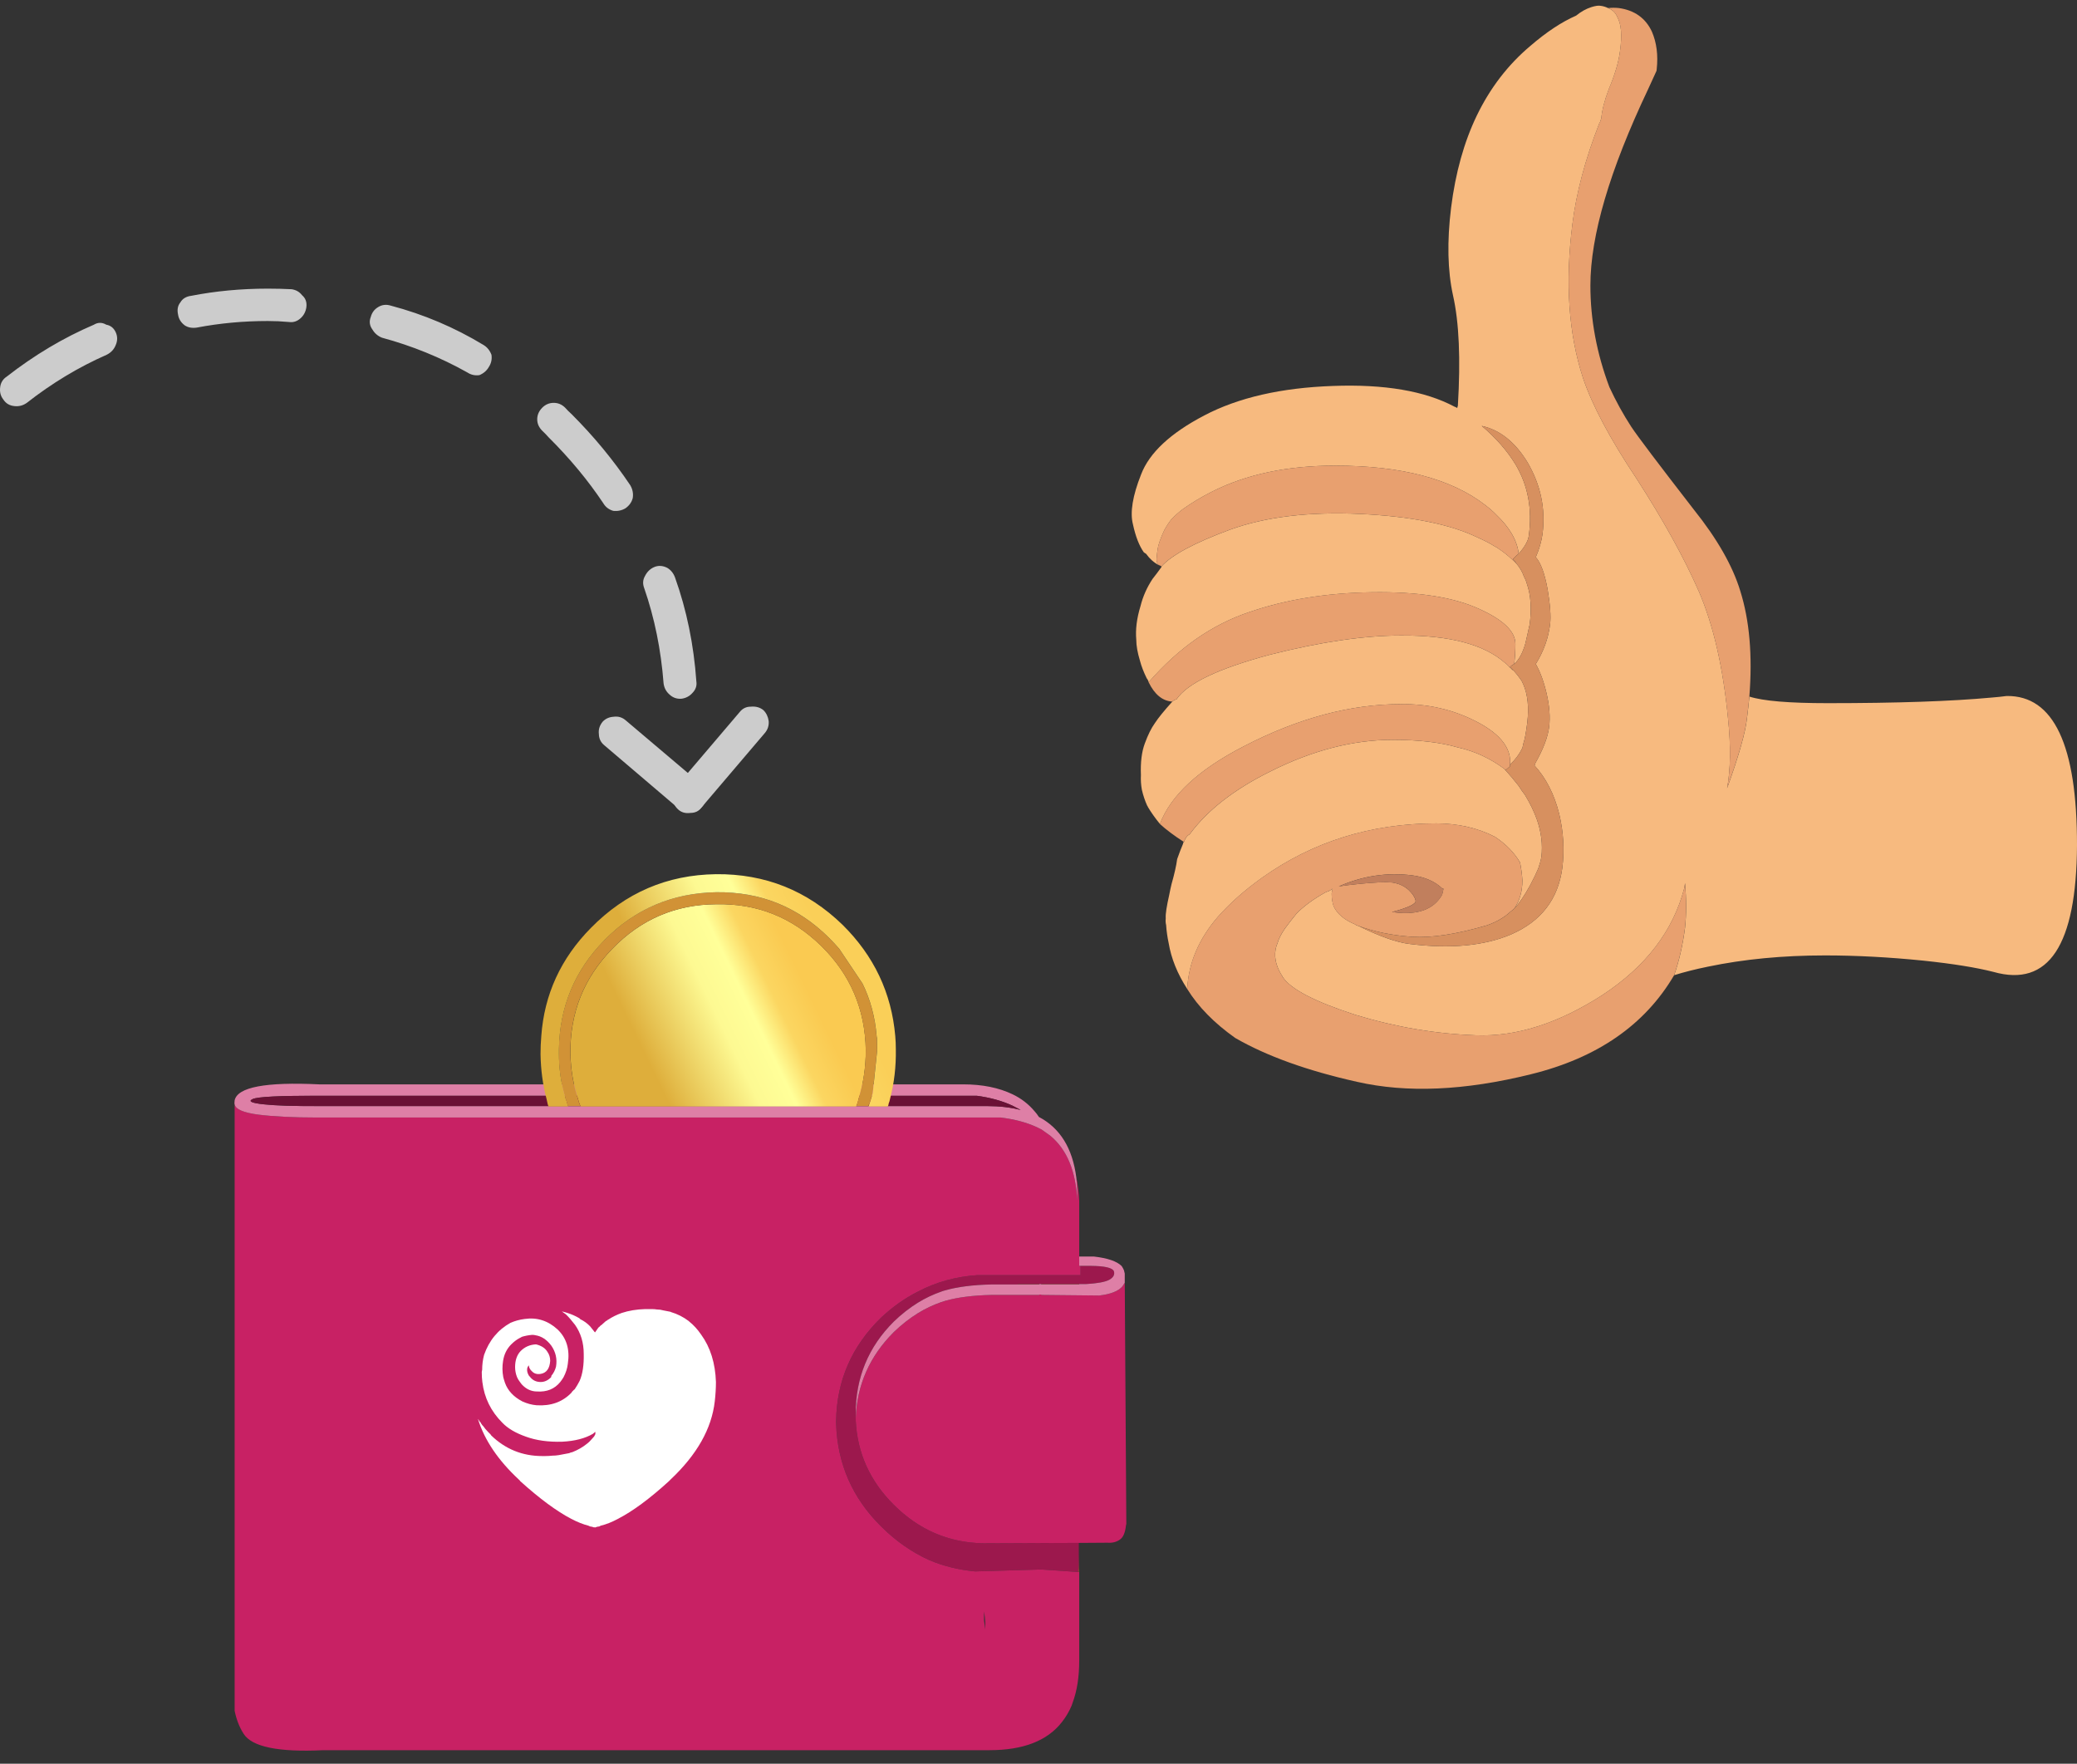 <svg width="106" height="90" viewBox="0 0 106 90" fill="none" xmlns="http://www.w3.org/2000/svg">
<rect x="0" y="0" width="106" height="90" fill="#333333" stroke="none"/>
<path d="M55.027 80.216H55.077V79.356L55.057 79.89L55.027 80.216Z" fill="#854D2D"/>
<path d="M53.14 65.525V65.544H55.079V65.525H53.14Z" fill="url(#paint0_linear)"/>
<path d="M51.941 65.525V65.544H53.039V65.525H51.941Z" fill="#975935"/>
<path d="M48.035 65.91C48.101 65.883 48.173 65.86 48.252 65.841C48.886 65.662 49.67 65.564 50.607 65.544C50.66 65.544 50.712 65.544 50.765 65.544H51.942V65.524H53.041H53.139H55.078H55.425C56.005 65.491 56.401 65.418 56.612 65.306C56.823 65.188 56.902 65.042 56.849 64.871C56.783 64.693 56.388 64.6 55.662 64.594H55.148V65.069H49.885C48.783 65.141 47.771 65.422 46.847 65.91C46.168 66.253 45.538 66.698 44.958 67.246C43.468 68.703 42.706 70.451 42.673 72.489V72.588C42.673 72.608 42.673 72.624 42.673 72.638V72.657C42.739 74.696 43.5 76.437 44.958 77.882C45.703 78.627 46.521 79.201 47.411 79.603C48.137 79.913 48.922 80.108 49.766 80.187L53.139 80.088L55.029 80.216L55.059 79.89V78.732L50.181 78.752C48.414 78.719 46.89 78.063 45.611 76.783C44.397 75.576 43.751 74.145 43.672 72.489C43.672 72.469 43.672 72.446 43.672 72.42C43.672 72.407 43.672 72.39 43.672 72.371V72.321C43.672 72.255 43.672 72.192 43.672 72.133C43.672 70.299 44.318 68.736 45.611 67.443C46 67.067 46.412 66.744 46.847 66.474C47.224 66.243 47.619 66.055 48.035 65.91Z" fill="#9C184D"/>
<path d="M48.252 66.375C48.173 66.402 48.1 66.425 48.034 66.445C47.619 66.59 47.223 66.778 46.847 67.009C46.412 67.279 46 67.602 45.611 67.978C44.384 69.205 43.738 70.669 43.672 72.371C43.672 72.391 43.672 72.407 43.672 72.421C43.672 72.447 43.672 72.47 43.672 72.49C43.751 74.145 44.397 75.577 45.611 76.784C46.89 78.064 48.414 78.72 50.181 78.753L55.058 78.733L56.513 78.723C56.77 78.743 56.987 78.687 57.166 78.555C57.324 78.443 57.423 78.209 57.462 77.853L57.482 77.763V77.754C57.462 74.231 57.439 70.706 57.413 67.177L57.403 65.455C57.364 65.515 57.324 65.577 57.284 65.643C57.073 65.887 56.678 66.042 56.097 66.108L53.139 66.079V66.059H53.04V66.079H50.765C50.712 66.079 50.659 66.079 50.607 66.079C49.67 66.098 48.885 66.197 48.252 66.375ZM13.182 56.877C12.423 56.778 12.021 56.603 11.975 56.353V87.301C12.067 87.75 12.219 88.139 12.43 88.469C12.852 89.142 14.21 89.422 16.506 89.31H50.498C52.212 89.31 53.443 88.835 54.188 87.885C54.392 87.628 54.56 87.344 54.692 87.034C54.706 86.988 54.722 86.939 54.742 86.886C54.966 86.285 55.078 85.573 55.078 84.749V80.217H55.029L53.139 80.089L49.766 80.188C48.922 80.108 48.137 79.914 47.411 79.604C46.521 79.201 45.703 78.627 44.958 77.882C43.5 76.438 42.738 74.696 42.672 72.658V72.638C42.672 72.625 42.672 72.609 42.672 72.589V72.49C42.705 70.452 43.467 68.704 44.958 67.246C45.538 66.699 46.168 66.253 46.847 65.91C47.771 65.422 48.783 65.142 49.884 65.069H55.147V64.594H55.078V64.12V61.28C55.058 60.845 55.009 60.446 54.93 60.083C54.95 60.267 54.966 60.472 54.979 60.696C54.979 60.808 54.979 60.92 54.979 61.033V61.28C54.913 59.77 54.455 58.661 53.604 57.956L53.159 57.639C53.08 57.599 52.994 57.557 52.902 57.51C52.381 57.273 51.771 57.111 51.072 57.026H16.407C16.361 57.026 16.324 57.026 16.298 57.026C16.245 57.026 16.202 57.026 16.169 57.026C14.976 57.026 13.98 56.976 13.182 56.877ZM50.28 83.146C50.26 83.001 50.241 82.849 50.221 82.691V82.226C50.254 82.417 50.273 82.595 50.28 82.76C50.28 82.892 50.28 83.02 50.28 83.146Z" fill="#C82164"/>
<path d="M48.033 66.445C48.099 66.425 48.172 66.402 48.251 66.376C48.884 66.198 49.669 66.099 50.605 66.079C50.658 66.079 50.711 66.079 50.764 66.079H53.039V66.059H53.138V66.079L56.096 66.109C56.676 66.043 57.072 65.888 57.283 65.644C57.323 65.578 57.362 65.515 57.402 65.456V65.06C57.402 65.034 57.402 65.01 57.402 64.991C57.389 64.938 57.376 64.882 57.362 64.823C57.329 64.743 57.29 64.671 57.244 64.605C57 64.361 56.528 64.199 55.829 64.12H55.077V64.595H55.146H55.661C56.386 64.602 56.782 64.694 56.848 64.872C56.901 65.043 56.822 65.189 56.611 65.307C56.4 65.419 56.004 65.492 55.423 65.525H55.077V65.545H53.138V65.525H53.039V65.545H51.941H50.764C50.711 65.545 50.658 65.545 50.605 65.545C49.669 65.565 48.884 65.663 48.251 65.842C48.172 65.861 48.099 65.885 48.033 65.911C47.618 66.056 47.222 66.244 46.846 66.475C46.411 66.745 45.999 67.069 45.61 67.445C44.317 68.737 43.671 70.3 43.671 72.134C43.671 72.194 43.671 72.256 43.671 72.322V72.372C43.736 70.67 44.383 69.206 45.61 67.979C45.999 67.603 46.411 67.28 46.846 67.009C47.222 66.778 47.618 66.59 48.033 66.445ZM11.974 56.353C12.02 56.604 12.422 56.779 13.181 56.878C13.979 56.977 14.975 57.026 16.168 57.026C16.201 57.026 16.244 57.026 16.297 57.026C16.323 57.026 16.36 57.026 16.406 57.026H51.071C51.77 57.112 52.38 57.273 52.901 57.511C52.993 57.557 53.079 57.6 53.158 57.639L53.603 57.956C54.454 58.662 54.912 59.77 54.978 61.281V61.033C54.978 60.921 54.978 60.809 54.978 60.697C54.965 60.472 54.949 60.268 54.929 60.083C54.737 58.593 54.101 57.564 53.019 56.996C52.953 56.891 52.881 56.795 52.802 56.709C52.492 56.34 52.116 56.05 51.674 55.839C50.968 55.502 50.131 55.334 49.161 55.334H16.297C13.553 55.202 12.112 55.476 11.974 56.155C11.967 56.202 11.964 56.251 11.964 56.304C11.964 56.317 11.967 56.334 11.974 56.353ZM13.467 56.353C12.841 56.287 12.65 56.198 12.894 56.086C13.138 55.967 14.272 55.911 16.297 55.918H49.854C50.54 56.01 51.146 56.178 51.674 56.422C51.806 56.489 51.944 56.561 52.089 56.64C51.575 56.508 51.011 56.442 50.398 56.442H16.297C15.017 56.449 14.074 56.419 13.467 56.353Z" fill="#DE7FA6"/>
<path d="M12.893 56.084C12.649 56.197 12.84 56.286 13.467 56.352C14.074 56.417 15.017 56.447 16.296 56.441H50.397C51.011 56.441 51.575 56.507 52.089 56.639C51.944 56.559 51.805 56.487 51.673 56.421C51.146 56.177 50.539 56.008 49.853 55.916H16.296C14.271 55.91 13.137 55.966 12.893 56.084Z" fill="#6A1135"/>
<path d="M44.454 56.066C44.445 56.087 44.439 56.11 44.434 56.135C44.439 56.112 44.445 56.093 44.454 56.076C44.487 55.977 44.516 55.878 44.543 55.779C44.51 55.865 44.48 55.961 44.454 56.066ZM29.624 56.442V56.462H43.702V56.442C43.715 56.409 43.728 56.376 43.741 56.343C43.774 56.257 43.801 56.165 43.821 56.066C44.065 55.275 44.187 54.45 44.187 53.593C44.154 51.502 43.398 49.731 41.921 48.279C40.424 46.809 38.637 46.096 36.559 46.142C34.475 46.156 32.704 46.914 31.247 48.418C29.802 49.895 29.09 51.676 29.11 53.761C29.13 54.572 29.258 55.34 29.496 56.066C29.529 56.198 29.571 56.323 29.624 56.442ZM28.892 56.135C28.889 56.114 28.882 56.091 28.872 56.066C28.859 56.026 28.849 55.99 28.843 55.957C28.849 55.997 28.859 56.036 28.872 56.076C28.882 56.096 28.889 56.116 28.892 56.135Z" fill="url(#paint1_linear)"/>
<path d="M28.522 53.761V53.771C28.522 54.477 28.611 55.153 28.789 55.8L28.839 55.958C28.846 55.991 28.855 56.027 28.869 56.067C28.879 56.092 28.885 56.115 28.888 56.136L28.898 56.156L28.908 56.175L28.918 56.215L28.938 56.265C28.938 56.297 28.944 56.324 28.958 56.344C28.964 56.377 28.974 56.41 28.987 56.443H29.62C29.568 56.324 29.525 56.199 29.492 56.067C29.254 55.341 29.126 54.573 29.106 53.761C29.086 51.677 29.799 49.896 31.243 48.419C32.7 46.915 34.471 46.156 36.555 46.143C38.633 46.097 40.42 46.809 41.917 48.28C43.395 49.731 44.15 51.502 44.183 53.593C44.183 54.451 44.061 55.275 43.817 56.067C43.797 56.166 43.771 56.258 43.738 56.344C43.724 56.377 43.711 56.41 43.698 56.443H44.321C44.328 56.403 44.344 56.36 44.371 56.314L44.42 56.175L44.43 56.136C44.435 56.111 44.441 56.088 44.45 56.067C44.476 55.961 44.506 55.865 44.539 55.78L44.767 53.573V53.554C44.767 53.369 44.763 53.174 44.757 52.97C44.743 52.937 44.737 52.904 44.737 52.871C44.658 51.901 44.417 51.008 44.015 50.19L42.828 48.419C42.663 48.227 42.491 48.043 42.313 47.864C40.724 46.282 38.804 45.503 36.555 45.53C34.306 45.569 32.4 46.387 30.837 47.983C29.327 49.527 28.555 51.38 28.522 53.544C28.522 53.61 28.522 53.682 28.522 53.761Z" fill="#D19236"/>
<path d="M28.526 53.771V53.761C28.526 53.682 28.526 53.609 28.526 53.543C28.559 51.38 29.33 49.526 30.841 47.983C32.404 46.387 34.31 45.569 36.559 45.529C38.808 45.503 40.727 46.281 42.316 47.864C42.495 48.042 42.666 48.227 42.831 48.418L44.018 50.189C44.42 51.007 44.661 51.901 44.74 52.87C44.74 52.903 44.747 52.936 44.76 52.969C44.767 53.174 44.77 53.368 44.77 53.553V53.573L44.542 55.779C44.516 55.878 44.486 55.977 44.453 56.076C44.445 56.093 44.438 56.112 44.434 56.136L44.424 56.175L44.374 56.314C44.361 56.36 44.348 56.403 44.334 56.442C44.328 56.442 44.325 56.449 44.325 56.462H45.304C45.304 56.449 45.311 56.442 45.324 56.442C45.337 56.403 45.347 56.36 45.353 56.314C45.386 56.234 45.41 56.155 45.423 56.076C45.634 55.278 45.733 54.437 45.719 53.553C45.719 53.322 45.71 53.095 45.69 52.87C45.499 50.667 44.602 48.774 42.999 47.191C41.199 45.443 39.045 44.583 36.539 44.609C34.046 44.642 31.919 45.556 30.158 47.35C28.621 48.906 27.777 50.746 27.625 52.87C27.599 53.174 27.586 53.481 27.586 53.791C27.599 54.595 27.701 55.357 27.892 56.076C27.912 56.168 27.932 56.258 27.952 56.343C27.965 56.376 27.978 56.416 27.991 56.462H28.991V56.442C28.977 56.409 28.968 56.376 28.961 56.343C28.948 56.324 28.941 56.297 28.941 56.264L28.921 56.215L28.912 56.175L28.902 56.155L28.892 56.136C28.888 56.116 28.882 56.096 28.872 56.076C28.859 56.036 28.849 55.997 28.842 55.957L28.793 55.799C28.615 55.153 28.526 54.477 28.526 53.771Z" fill="url(#paint2_linear)"/>
<path d="M34.055 28.977C33.831 28.864 33.617 28.848 33.412 28.927C33.195 29.013 33.03 29.168 32.918 29.392C32.806 29.583 32.792 29.791 32.878 30.015C33.406 31.539 33.735 33.162 33.867 34.883C33.9 35.108 33.999 35.292 34.164 35.437C34.336 35.602 34.543 35.675 34.787 35.655C35.012 35.622 35.196 35.523 35.341 35.358C35.506 35.187 35.572 34.992 35.539 34.774C35.407 32.901 35.045 31.133 34.451 29.471C34.372 29.253 34.24 29.089 34.055 28.977ZM19.958 15.6C19.714 15.521 19.49 15.547 19.285 15.679C19.101 15.791 18.979 15.959 18.919 16.184C18.833 16.408 18.863 16.619 19.008 16.817C19.12 17.008 19.282 17.147 19.493 17.232C21.03 17.648 22.481 18.238 23.846 19.003C24.037 19.129 24.245 19.175 24.469 19.142C24.687 19.049 24.848 18.908 24.954 18.716C25.073 18.532 25.115 18.327 25.082 18.103C24.997 17.879 24.858 17.71 24.667 17.598C23.196 16.708 21.627 16.042 19.958 15.6ZM5.91 16.965C5.811 16.741 5.649 16.609 5.425 16.569C5.208 16.444 4.997 16.444 4.792 16.569C3.236 17.236 1.752 18.119 0.34 19.221C0.136 19.353 0.024 19.547 0.004 19.805C-0.016 20.029 0.04 20.224 0.172 20.389C0.304 20.593 0.499 20.705 0.756 20.725C0.98 20.745 1.184 20.689 1.369 20.557C2.649 19.554 4.007 18.736 5.445 18.103C5.669 17.991 5.824 17.823 5.91 17.598C6.002 17.381 6.002 17.17 5.91 16.965ZM9.758 15.095C9.501 15.128 9.316 15.24 9.204 15.432C9.072 15.597 9.033 15.801 9.086 16.045C9.119 16.269 9.231 16.454 9.422 16.599C9.587 16.711 9.791 16.751 10.035 16.718C11.209 16.494 12.419 16.381 13.666 16.381C14.029 16.381 14.388 16.398 14.744 16.431C14.969 16.464 15.17 16.398 15.348 16.233C15.506 16.088 15.602 15.903 15.635 15.679C15.668 15.422 15.595 15.217 15.417 15.066C15.285 14.894 15.107 14.792 14.883 14.759C14.494 14.739 14.088 14.729 13.666 14.729C12.307 14.729 11.005 14.851 9.758 15.095ZM31.295 26.068C31.519 26.094 31.727 26.051 31.918 25.939C32.116 25.8 32.242 25.622 32.294 25.405C32.327 25.18 32.285 24.966 32.166 24.762C31.308 23.482 30.312 22.275 29.178 21.14C29.053 21.028 28.941 20.916 28.842 20.804C28.677 20.639 28.482 20.557 28.258 20.557C28.034 20.557 27.839 20.639 27.674 20.804C27.503 20.976 27.417 21.173 27.417 21.398C27.417 21.615 27.503 21.81 27.674 21.981C27.787 22.087 27.892 22.196 27.991 22.308C29.079 23.39 30.012 24.514 30.791 25.682C30.903 25.873 31.071 26.002 31.295 26.068Z" fill="#CCCCCC"/>
<path d="M31.928 36.754C31.75 36.602 31.546 36.543 31.315 36.575C31.09 36.589 30.906 36.671 30.761 36.823C30.602 37.014 30.536 37.225 30.563 37.456C30.569 37.694 30.662 37.885 30.84 38.03L34.639 41.265C34.817 41.397 35.021 41.46 35.252 41.453C35.489 41.44 35.684 41.344 35.836 41.166C35.981 41.002 36.037 40.797 36.004 40.553C35.984 40.302 35.895 40.111 35.737 39.979L31.928 36.754Z" fill="#CCCCCC"/>
<path d="M38.962 36.239C38.784 36.094 38.567 36.035 38.31 36.061C38.085 36.061 37.901 36.15 37.756 36.328L34.521 40.128C34.389 40.299 34.326 40.513 34.333 40.771C34.359 40.988 34.455 41.17 34.62 41.315C34.784 41.46 34.989 41.516 35.233 41.483C35.483 41.483 35.675 41.387 35.807 41.196L39.032 37.407C39.184 37.229 39.249 37.024 39.23 36.793C39.197 36.569 39.108 36.384 38.962 36.239Z" fill="#CCCCCC"/>
<path d="M69.278 47.239L69.258 47.22C69.252 47.22 69.242 47.22 69.228 47.22C69.242 47.22 69.259 47.227 69.278 47.239Z" fill="#AE6E4C"/>
<path d="M77.508 40.107C77.31 39.849 77.066 39.559 76.776 39.236C76.051 38.695 75.256 38.329 74.392 38.138C73.508 37.881 72.403 37.752 71.078 37.752C69.066 37.752 66.992 38.286 64.855 39.355C62.995 40.272 61.614 41.347 60.71 42.58C60.591 42.633 60.496 42.762 60.423 42.966C60.403 42.954 60.387 42.987 60.374 43.065C60.288 43.263 60.189 43.52 60.077 43.837C60.031 44.18 59.935 44.605 59.79 45.113C59.751 45.271 59.711 45.456 59.671 45.667C59.539 46.248 59.48 46.637 59.493 46.835C59.493 46.848 59.493 46.864 59.493 46.884C59.48 46.99 59.487 47.095 59.513 47.201C59.533 47.504 59.576 47.811 59.642 48.121C59.774 48.912 60.09 49.694 60.591 50.466C60.657 49.14 61.182 47.91 62.164 46.775C62.764 46.096 63.51 45.436 64.4 44.797C66.992 42.95 69.96 42.023 73.304 42.016C74.418 42.023 75.414 42.25 76.291 42.699C76.859 43.075 77.287 43.514 77.578 44.015C77.644 44.351 77.683 44.658 77.696 44.935C77.696 45.483 77.558 45.961 77.281 46.37C77.545 46.079 77.815 45.68 78.092 45.172C78.27 44.836 78.409 44.549 78.507 44.312C78.587 44.081 78.639 43.883 78.666 43.718C78.738 43.091 78.659 42.452 78.428 41.799C78.283 41.396 78.082 40.984 77.825 40.562C77.726 40.437 77.62 40.285 77.508 40.107ZM60.047 35.684C59.935 35.717 59.863 35.757 59.83 35.803C59.407 36.271 59.111 36.637 58.939 36.901C58.755 37.158 58.583 37.505 58.425 37.94C58.267 38.362 58.201 38.9 58.227 39.553C58.214 39.803 58.23 40.054 58.276 40.305C58.342 40.588 58.431 40.855 58.544 41.106C58.563 41.132 58.58 41.162 58.593 41.195C58.745 41.452 58.946 41.736 59.197 42.046C59.751 40.588 61.175 39.269 63.47 38.088C66.24 36.65 68.921 35.931 71.513 35.931C72.859 35.918 74.105 36.199 75.253 36.772C76.46 37.373 77.066 38.069 77.073 38.86C77.066 38.9 77.063 38.952 77.063 39.018C77.327 38.774 77.538 38.491 77.696 38.167C77.716 38.082 77.736 37.993 77.756 37.9C77.815 37.735 77.878 37.396 77.944 36.881C78.036 36.103 77.97 35.453 77.746 34.932C77.713 34.866 77.683 34.803 77.657 34.744C77.525 34.546 77.37 34.352 77.192 34.16C77.192 34.174 77.192 34.19 77.192 34.21C77.145 34.131 77.09 34.075 77.023 34.042C77.017 34.022 77.007 34.005 76.994 33.992C76.934 33.926 76.872 33.87 76.806 33.824C75.737 32.881 73.97 32.416 71.503 32.429C69.63 32.429 67.401 32.755 64.816 33.408C62.178 34.114 60.588 34.873 60.047 35.684ZM59.276 28.907C59.276 28.913 59.276 28.923 59.276 28.936C59.111 29.167 58.959 29.368 58.821 29.54C58.53 29.982 58.326 30.444 58.207 30.925C58.016 31.545 57.943 32.119 57.99 32.647C57.99 32.943 58.052 33.3 58.178 33.715C58.25 33.992 58.365 34.292 58.524 34.615C58.577 34.681 58.609 34.748 58.623 34.813C60.146 33.066 61.851 31.875 63.737 31.242C65.604 30.595 67.701 30.256 70.029 30.223C72.364 30.19 74.184 30.473 75.49 31.073C76.723 31.628 77.34 32.224 77.34 32.864C77.34 33.188 77.32 33.527 77.281 33.883C77.525 33.659 77.713 33.313 77.845 32.844C77.957 32.363 78.023 32.066 78.043 31.954L78.062 31.895C78.174 31.077 78.128 30.374 77.924 29.787C77.891 29.662 77.841 29.54 77.775 29.421C77.69 29.177 77.558 28.953 77.38 28.748C77.314 28.682 77.245 28.616 77.172 28.55C76.974 28.359 76.737 28.171 76.46 27.986C76.4 27.94 76.351 27.911 76.311 27.898C76.054 27.733 75.757 27.578 75.421 27.433C74.029 26.753 72.028 26.351 69.416 26.225C66.798 26.107 64.585 26.374 62.778 27.027C60.957 27.7 59.79 28.326 59.276 28.907ZM61.462 21.199C59.734 22.103 58.659 23.105 58.237 24.207C57.802 25.302 57.663 26.153 57.821 26.76C57.953 27.373 58.138 27.848 58.375 28.184C58.408 28.204 58.448 28.231 58.494 28.264C58.672 28.514 58.886 28.706 59.137 28.837C59.084 28.778 59.051 28.722 59.038 28.669C59.018 28.61 59.025 28.448 59.058 28.184C59.071 28.138 59.078 28.089 59.078 28.036C59.111 27.799 59.226 27.469 59.424 27.047C59.549 26.822 59.671 26.638 59.79 26.493C59.962 26.314 60.146 26.15 60.344 25.998C60.812 25.662 61.324 25.355 61.877 25.078C63.625 24.2 65.709 23.762 68.13 23.762C71.52 23.762 74.079 24.435 75.807 25.78C76.018 25.939 76.202 26.1 76.361 26.265C77.047 26.918 77.429 27.581 77.508 28.254C77.818 27.904 77.99 27.597 78.023 27.334C78.207 25.975 77.98 24.761 77.34 23.692C76.918 23 76.344 22.347 75.619 21.733C76.549 21.938 77.33 22.561 77.963 23.604C78.629 24.745 78.883 25.955 78.725 27.235C78.672 27.624 78.557 28.023 78.379 28.432C78.636 28.722 78.837 29.27 78.982 30.074C79.114 30.852 79.157 31.443 79.111 31.845C79.025 32.558 78.781 33.237 78.379 33.883C78.61 34.292 78.794 34.797 78.933 35.397C79.078 36.03 79.121 36.594 79.061 37.089C78.996 37.61 78.761 38.227 78.359 38.939C78.353 38.985 78.336 39.025 78.31 39.058C78.903 39.704 79.325 40.532 79.576 41.541C79.794 42.458 79.846 43.372 79.734 44.282C79.523 45.885 78.649 47.019 77.113 47.685C75.741 48.266 74.019 48.428 71.948 48.17C71.302 48.098 70.422 47.788 69.307 47.24H69.277C69.258 47.227 69.242 47.221 69.228 47.221C69.195 47.201 69.172 47.184 69.159 47.171C68.605 46.94 68.239 46.63 68.061 46.241C67.995 46.05 67.962 45.835 67.962 45.598C67.968 45.532 67.985 45.45 68.011 45.35C67.945 45.397 67.882 45.436 67.823 45.469C67.757 45.489 67.691 45.515 67.625 45.548C67.025 45.885 66.54 46.241 66.171 46.617C65.94 46.901 65.746 47.151 65.587 47.369C65.389 47.653 65.261 47.903 65.201 48.121C65.01 48.569 65.04 49.044 65.29 49.546C65.33 49.625 65.373 49.701 65.419 49.773C65.439 49.806 65.455 49.836 65.469 49.862C65.871 50.476 67.101 51.115 69.159 51.782C71.21 52.408 73.264 52.758 75.322 52.83C77.373 52.91 79.523 52.227 81.772 50.782C83.995 49.325 85.39 47.504 85.957 45.321C85.97 45.228 85.983 45.143 85.996 45.064C86.069 45.901 86.069 46.66 85.996 47.339C85.884 48.21 85.7 49.018 85.442 49.763C85.944 49.605 86.517 49.46 87.164 49.328C88.997 48.945 90.989 48.754 93.139 48.754C94.729 48.754 96.404 48.843 98.165 49.021C99.668 49.179 100.859 49.371 101.736 49.595C104.552 50.393 105.974 48.24 106 43.134C106.006 38.022 104.809 35.483 102.409 35.516C102.165 35.549 101.914 35.575 101.657 35.595C99.599 35.786 96.806 35.882 93.278 35.882C91.306 35.882 89.973 35.77 89.281 35.546C89.248 35.895 89.208 36.251 89.162 36.614C89.09 37.34 88.75 38.544 88.143 40.225C88.321 39.256 88.338 38.075 88.193 36.683C87.942 34.065 87.444 31.895 86.699 30.173C85.947 28.458 84.888 26.542 83.523 24.425C82.165 22.387 81.251 20.668 80.783 19.27C80.051 17.021 79.873 14.409 80.249 11.434C80.447 9.844 80.898 8.146 81.604 6.338C81.611 6.305 81.63 6.266 81.663 6.22C81.677 6.167 81.696 6.108 81.723 6.042C81.756 5.639 81.881 5.148 82.099 4.567C82.422 3.802 82.616 3.139 82.682 2.579C82.788 1.814 82.745 1.253 82.554 0.897C82.461 0.659 82.3 0.498 82.069 0.412C81.937 0.346 81.799 0.306 81.653 0.293C81.555 0.28 81.409 0.303 81.218 0.362C80.948 0.448 80.687 0.593 80.437 0.798C79.698 1.121 78.916 1.639 78.092 2.351C76.958 3.308 76.051 4.488 75.371 5.893C74.719 7.245 74.28 8.815 74.056 10.603C73.845 12.324 73.878 13.815 74.155 15.075C74.465 16.447 74.547 18.327 74.402 20.714C74.382 20.754 74.372 20.79 74.372 20.823C74.326 20.79 74.28 20.767 74.234 20.754C72.723 19.949 70.653 19.596 68.021 19.695C65.383 19.788 63.197 20.289 61.462 21.199Z" fill="#F7BA7F"/>
<path d="M77.061 39.106C77.061 39.06 77.061 39.03 77.061 39.017C77.061 38.951 77.064 38.898 77.071 38.859C77.064 38.067 76.457 37.371 75.251 36.771C74.103 36.197 72.856 35.917 71.511 35.93C68.919 35.93 66.238 36.649 63.468 38.087C61.173 39.268 59.748 40.587 59.194 42.045C59.511 42.335 59.92 42.642 60.421 42.965C60.493 42.761 60.589 42.632 60.708 42.579C61.611 41.346 62.993 40.27 64.853 39.354C66.99 38.285 69.064 37.751 71.076 37.751C72.401 37.751 73.506 37.879 74.39 38.137C75.254 38.328 76.049 38.694 76.774 39.235C76.807 39.261 76.833 39.278 76.853 39.284C76.932 39.218 77.001 39.159 77.061 39.106ZM85.994 45.062C85.981 45.142 85.968 45.227 85.955 45.32C85.387 47.503 83.993 49.324 81.77 50.781C79.521 52.226 77.371 52.908 75.32 52.829C73.262 52.757 71.208 52.407 69.156 51.781C67.099 51.114 65.869 50.474 65.466 49.861C65.453 49.835 65.437 49.805 65.417 49.772C65.371 49.7 65.328 49.624 65.288 49.544C65.038 49.043 65.008 48.568 65.199 48.12C65.259 47.902 65.387 47.651 65.585 47.368C65.743 47.15 65.938 46.899 66.169 46.616C66.538 46.24 67.023 45.884 67.623 45.547C67.689 45.514 67.755 45.488 67.821 45.468C67.88 45.435 67.943 45.396 68.009 45.349C67.983 45.448 67.966 45.531 67.959 45.597C67.959 45.834 67.992 46.049 68.058 46.24C68.236 46.629 68.602 46.939 69.156 47.17C69.17 47.183 69.193 47.2 69.226 47.219C69.239 47.219 69.249 47.219 69.255 47.219L69.275 47.239H69.305C70.142 47.549 71.062 47.737 72.065 47.803C73.054 47.869 74.327 47.675 75.884 47.219C76.385 47.041 76.787 46.807 77.091 46.517C77.17 46.451 77.232 46.401 77.278 46.368C77.555 45.959 77.694 45.481 77.694 44.934C77.681 44.657 77.641 44.35 77.575 44.014C77.285 43.512 76.856 43.074 76.289 42.698C75.412 42.249 74.416 42.022 73.302 42.015C69.958 42.022 66.99 42.948 64.398 44.795C63.508 45.435 62.762 46.095 62.162 46.774C61.179 47.909 60.655 49.139 60.589 50.465C61.15 51.375 61.968 52.209 63.043 52.968C64.645 53.891 66.716 54.637 69.255 55.204C71.795 55.784 74.752 55.656 78.129 54.818C81.513 53.987 83.95 52.302 85.44 49.762C85.697 49.017 85.882 48.209 85.994 47.338C86.067 46.659 86.067 45.9 85.994 45.062ZM73.668 45.349C73.654 45.442 73.631 45.544 73.598 45.656C73.176 46.401 72.368 46.702 71.175 46.556C71.122 46.556 71.079 46.55 71.046 46.537C71.89 46.312 72.289 46.118 72.243 45.953C72.21 45.788 72.095 45.61 71.897 45.419C71.666 45.208 71.382 45.079 71.046 45.033C70.723 45 70.165 45.023 69.374 45.102C68.932 45.148 68.583 45.191 68.325 45.231C69.539 44.696 70.785 44.508 72.065 44.667C72.711 44.752 73.222 44.973 73.598 45.33C73.625 45.343 73.648 45.349 73.668 45.349ZM82.067 0.411C82.297 0.497 82.459 0.658 82.552 0.896C82.743 1.252 82.786 1.812 82.68 2.578C82.614 3.138 82.42 3.801 82.096 4.566C81.879 5.147 81.753 5.638 81.721 6.04C81.694 6.106 81.674 6.166 81.661 6.219C81.628 6.265 81.608 6.304 81.602 6.337C80.896 8.145 80.444 9.843 80.246 11.433C79.871 14.408 80.049 17.02 80.781 19.269C81.249 20.667 82.162 22.385 83.521 24.424C84.886 26.541 85.945 28.457 86.697 30.172C87.442 31.893 87.94 34.064 88.19 36.682C88.335 38.074 88.319 39.255 88.141 40.224C88.748 38.542 89.087 37.339 89.16 36.613C89.206 36.25 89.246 35.894 89.279 35.544C89.444 33.453 89.288 31.656 88.814 30.152C88.425 28.873 87.633 27.487 86.439 25.997C84.645 23.681 83.584 22.277 83.254 21.782C82.838 21.142 82.466 20.466 82.136 19.754C81.49 18.039 81.166 16.311 81.166 14.569C81.166 12.03 82.146 8.695 84.105 4.566C84.25 4.243 84.395 3.926 84.54 3.616C84.54 3.597 84.543 3.57 84.55 3.537C84.629 2.812 84.546 2.169 84.302 1.608C83.979 0.922 83.419 0.523 82.621 0.411C82.443 0.391 82.258 0.391 82.067 0.411ZM59.827 35.802C59.86 35.755 59.933 35.716 60.045 35.683C60.586 34.872 62.175 34.113 64.814 33.407C67.399 32.754 69.628 32.428 71.501 32.428C73.968 32.415 75.735 32.88 76.804 33.823C76.87 33.869 76.932 33.925 76.992 33.991C77.005 34.004 77.015 34.021 77.021 34.041C77.087 34.074 77.143 34.13 77.189 34.209C77.189 34.189 77.189 34.172 77.189 34.159C77.156 34.106 77.114 34.064 77.061 34.031C77.127 33.971 77.199 33.922 77.278 33.882C77.318 33.526 77.338 33.186 77.338 32.863C77.338 32.223 76.721 31.626 75.488 31.072C74.182 30.472 72.362 30.189 70.027 30.221C67.699 30.254 65.602 30.594 63.735 31.241C61.849 31.874 60.144 33.064 58.62 34.812C58.924 35.439 59.326 35.769 59.827 35.802ZM61.875 25.077C61.321 25.354 60.81 25.66 60.342 25.997C60.144 26.148 59.959 26.313 59.788 26.491C59.669 26.637 59.547 26.821 59.422 27.046C59.224 27.468 59.108 27.797 59.076 28.035C59.076 28.088 59.069 28.137 59.056 28.183C59.023 28.447 59.016 28.609 59.036 28.668C59.049 28.721 59.082 28.777 59.135 28.836C59.181 28.843 59.227 28.866 59.273 28.905C59.788 28.325 60.955 27.698 62.776 27.026C64.583 26.373 66.795 26.105 69.414 26.224C72.025 26.35 74.027 26.752 75.419 27.431C75.755 27.576 76.052 27.732 76.309 27.896C76.349 27.91 76.398 27.939 76.457 27.985C76.734 28.17 76.972 28.358 77.17 28.549C77.242 28.615 77.311 28.681 77.377 28.747C77.344 28.675 77.288 28.602 77.209 28.53C77.308 28.424 77.407 28.332 77.506 28.253C77.427 27.58 77.044 26.917 76.359 26.264C76.2 26.099 76.016 25.937 75.805 25.779C74.076 24.433 71.518 23.761 68.128 23.761C65.707 23.761 63.623 24.199 61.875 25.077Z" fill="#E8A06F"/>
<path d="M73.601 45.658C73.634 45.545 73.657 45.443 73.67 45.351C73.65 45.351 73.627 45.344 73.601 45.331C73.225 44.975 72.714 44.754 72.068 44.668C70.788 44.51 69.542 44.698 68.328 45.232C68.585 45.193 68.935 45.15 69.377 45.104C70.168 45.024 70.725 45.001 71.049 45.034C71.385 45.081 71.669 45.209 71.9 45.42C72.097 45.611 72.213 45.79 72.246 45.955C72.292 46.119 71.893 46.314 71.049 46.538C71.082 46.551 71.124 46.558 71.177 46.558C72.371 46.703 73.179 46.403 73.601 45.658Z" fill="#C17F5D"/>
<path d="M77.963 23.603C77.33 22.561 76.549 21.937 75.619 21.733C76.344 22.346 76.918 22.999 77.34 23.692C77.98 24.761 78.207 25.974 78.023 27.333C77.99 27.597 77.818 27.904 77.508 28.253C77.409 28.332 77.311 28.425 77.212 28.53C77.291 28.603 77.347 28.675 77.38 28.748C77.558 28.952 77.69 29.177 77.775 29.421C77.841 29.539 77.891 29.661 77.924 29.787C78.128 30.374 78.174 31.076 78.062 31.894L78.043 31.953C78.023 32.066 77.957 32.362 77.845 32.844C77.713 33.312 77.525 33.658 77.281 33.883C77.202 33.922 77.129 33.972 77.063 34.031C77.116 34.064 77.159 34.107 77.192 34.16C77.37 34.351 77.525 34.546 77.657 34.743C77.683 34.803 77.713 34.866 77.746 34.931C77.97 35.453 78.036 36.102 77.944 36.881C77.878 37.395 77.815 37.735 77.756 37.9C77.736 37.992 77.716 38.081 77.696 38.167C77.538 38.49 77.327 38.774 77.063 39.018C77.063 39.031 77.063 39.061 77.063 39.107C77.004 39.16 76.935 39.219 76.855 39.285C76.836 39.278 76.809 39.262 76.776 39.235C77.067 39.559 77.311 39.849 77.508 40.106C77.621 40.284 77.726 40.436 77.825 40.561C78.082 40.983 78.283 41.396 78.428 41.798C78.659 42.451 78.738 43.091 78.666 43.717C78.639 43.882 78.587 44.08 78.507 44.311C78.409 44.548 78.27 44.835 78.092 45.172C77.815 45.68 77.545 46.079 77.281 46.369C77.235 46.402 77.172 46.452 77.093 46.517C76.79 46.808 76.387 47.042 75.886 47.22C74.329 47.675 73.056 47.87 72.067 47.804C71.065 47.738 70.145 47.55 69.307 47.24C70.422 47.787 71.302 48.097 71.948 48.17C74.019 48.427 75.741 48.265 77.113 47.685C78.649 47.019 79.523 45.884 79.734 44.281C79.846 43.371 79.794 42.458 79.576 41.541C79.325 40.532 78.903 39.704 78.31 39.057C78.336 39.024 78.353 38.985 78.359 38.939C78.761 38.226 78.996 37.609 79.062 37.088C79.121 36.594 79.078 36.03 78.933 35.397C78.794 34.796 78.61 34.292 78.379 33.883C78.781 33.236 79.025 32.557 79.111 31.845C79.157 31.442 79.114 30.852 78.982 30.074C78.837 29.269 78.636 28.721 78.379 28.431C78.557 28.022 78.672 27.623 78.725 27.234C78.883 25.954 78.63 24.744 77.963 23.603Z" fill="#D7905F"/>
<path d="M28.96 66.999C28.861 66.966 28.765 66.94 28.673 66.92C28.732 66.966 28.801 67.016 28.88 67.069C29.012 67.194 29.167 67.372 29.345 67.603C29.642 68.025 29.791 68.52 29.791 69.087C29.804 69.654 29.735 70.113 29.583 70.462C29.51 70.607 29.424 70.752 29.326 70.898C29.306 70.904 29.283 70.924 29.256 70.957C29.217 70.99 29.184 71.029 29.157 71.076C28.702 71.544 28.112 71.755 27.387 71.709C27.143 71.689 26.898 71.623 26.654 71.511C26.213 71.28 25.919 70.967 25.774 70.571C25.728 70.433 25.698 70.334 25.685 70.274C25.632 69.997 25.629 69.72 25.675 69.443C25.728 69.107 25.866 68.826 26.091 68.602C26.223 68.47 26.361 68.365 26.506 68.286C26.552 68.266 26.595 68.243 26.635 68.216C26.806 68.163 26.981 68.131 27.159 68.117H27.169C27.228 68.117 27.281 68.124 27.327 68.137C27.637 68.183 27.908 68.361 28.139 68.671C28.363 68.995 28.442 69.351 28.376 69.74C28.33 69.918 28.251 70.073 28.139 70.205C28.132 70.231 28.129 70.254 28.129 70.274C27.97 70.439 27.792 70.522 27.594 70.522C27.37 70.522 27.192 70.439 27.06 70.274C27.034 70.241 27.011 70.215 26.991 70.195C26.925 70.083 26.895 69.977 26.902 69.879C26.902 69.806 26.931 69.737 26.991 69.671C26.991 69.783 27.047 69.888 27.159 69.987C27.271 70.1 27.42 70.139 27.604 70.106C27.894 70.053 28.053 69.832 28.079 69.443C28.079 69.272 28.033 69.12 27.941 68.988C27.828 68.797 27.634 68.668 27.357 68.602C27.047 68.615 26.786 68.728 26.575 68.939C26.384 69.136 26.288 69.41 26.288 69.76C26.288 69.938 26.322 70.109 26.387 70.274C26.42 70.353 26.47 70.436 26.536 70.522C26.562 70.555 26.592 70.594 26.625 70.64C26.849 70.884 27.11 71.006 27.406 71.006C27.908 71.039 28.303 70.878 28.593 70.522C28.66 70.436 28.715 70.353 28.762 70.274C28.88 70.05 28.953 69.822 28.979 69.592C29.091 68.866 28.917 68.282 28.455 67.84C27.967 67.392 27.406 67.214 26.773 67.306C26.516 67.339 26.275 67.405 26.051 67.504C25.411 67.86 24.963 68.404 24.706 69.136C24.64 69.38 24.607 69.638 24.607 69.908C24.593 69.954 24.587 69.994 24.587 70.027C24.587 70.205 24.597 70.37 24.617 70.522C24.715 71.326 25.055 72.019 25.636 72.599C25.913 72.89 26.315 73.127 26.843 73.312C27.363 73.503 27.98 73.589 28.692 73.569C29.339 73.536 29.863 73.401 30.265 73.163C30.298 73.13 30.338 73.097 30.384 73.064C30.384 73.111 30.384 73.15 30.384 73.183C30.358 73.229 30.335 73.272 30.315 73.312C30.302 73.312 30.295 73.318 30.295 73.332C30.242 73.384 30.176 73.457 30.097 73.549C30.051 73.595 30.002 73.638 29.949 73.678C29.738 73.849 29.491 73.991 29.207 74.103C29.154 74.11 29.101 74.126 29.049 74.153C28.877 74.186 28.702 74.219 28.524 74.252C28.412 74.271 28.3 74.281 28.188 74.281C28.069 74.294 27.947 74.301 27.822 74.301C27.802 74.301 27.786 74.301 27.772 74.301C27.739 74.301 27.713 74.301 27.693 74.301H27.674C26.664 74.301 25.797 73.951 25.072 73.252L25.032 73.193C24.999 73.16 24.963 73.124 24.923 73.084C24.818 72.979 24.729 72.873 24.656 72.767C24.63 72.741 24.613 72.725 24.607 72.718C24.607 72.705 24.6 72.698 24.587 72.698V72.678C24.561 72.659 24.544 72.636 24.537 72.609C24.524 72.576 24.508 72.556 24.488 72.55L24.399 72.411V72.431C24.735 73.5 25.428 74.522 26.476 75.498C26.509 75.525 26.536 75.554 26.556 75.587C27.545 76.478 28.412 77.118 29.157 77.507C29.474 77.672 29.764 77.787 30.028 77.853C30.061 77.866 30.091 77.879 30.117 77.893C30.183 77.899 30.249 77.916 30.315 77.942V77.922C30.328 77.936 30.338 77.942 30.345 77.942H30.384C30.437 77.916 30.503 77.899 30.582 77.893C30.615 77.879 30.641 77.866 30.661 77.853C30.938 77.787 31.228 77.672 31.532 77.507C32.29 77.118 33.157 76.478 34.134 75.587C34.166 75.554 34.196 75.525 34.223 75.498C35.568 74.232 36.32 72.903 36.478 71.511C36.518 71.168 36.538 70.838 36.538 70.522C36.505 69.559 36.254 68.754 35.786 68.108C35.601 67.837 35.397 67.613 35.172 67.435L35.153 67.415C34.876 67.204 34.569 67.049 34.233 66.95C34.233 66.943 34.229 66.94 34.223 66.94C34.111 66.914 33.992 66.891 33.867 66.871C33.754 66.838 33.639 66.821 33.52 66.821C33.441 66.808 33.362 66.802 33.283 66.802H33.253C33.24 66.802 33.217 66.802 33.184 66.802H33.164C33.092 66.802 33.009 66.802 32.917 66.802C32.481 66.815 32.086 66.881 31.73 66.999C31.472 67.092 31.245 67.204 31.047 67.336C31.014 67.349 30.991 67.365 30.978 67.385C30.958 67.398 30.938 67.408 30.918 67.415C30.846 67.474 30.783 67.53 30.73 67.583L30.711 67.603C30.671 67.623 30.638 67.649 30.612 67.682C30.592 67.708 30.569 67.728 30.542 67.741C30.49 67.814 30.437 67.89 30.384 67.969L30.364 67.989L30.345 67.969C30.233 67.824 30.157 67.728 30.117 67.682C29.972 67.53 29.804 67.408 29.613 67.316C29.599 67.296 29.583 67.28 29.563 67.266C29.372 67.154 29.171 67.065 28.96 66.999Z" fill="white"/>
<defs>
<linearGradient id="paint0_linear" x1="32.953" y1="65.542" x2="32.953" y2="65.562" gradientUnits="userSpaceOnUse">
<stop stop-color="#B1764A"/>
<stop offset="1" stop-color="#925331"/>
</linearGradient>
<linearGradient id="paint1_linear" x1="43.605" y1="50.855" x2="31.139" y2="56.891" gradientUnits="userSpaceOnUse">
<stop offset="0.145" stop-color="#FACA51"/>
<stop offset="0.267" stop-color="#FBD661"/>
<stop offset="0.365" stop-color="#FFFF99"/>
<stop offset="0.486" stop-color="#FDF992"/>
<stop offset="0.584" stop-color="#F3E176"/>
<stop offset="0.788" stop-color="#DEAE3B"/>
</linearGradient>
<linearGradient id="paint2_linear" x1="45.445" y1="50.299" x2="32.991" y2="56.329" gradientUnits="userSpaceOnUse">
<stop offset="0.145" stop-color="#FACF58"/>
<stop offset="0.267" stop-color="#FBD661"/>
<stop offset="0.365" stop-color="#FFFF99"/>
<stop offset="0.486" stop-color="#FDF992"/>
<stop offset="0.584" stop-color="#F3E176"/>
<stop offset="0.788" stop-color="#DEAE3B"/>
</linearGradient>
</defs>
</svg>
